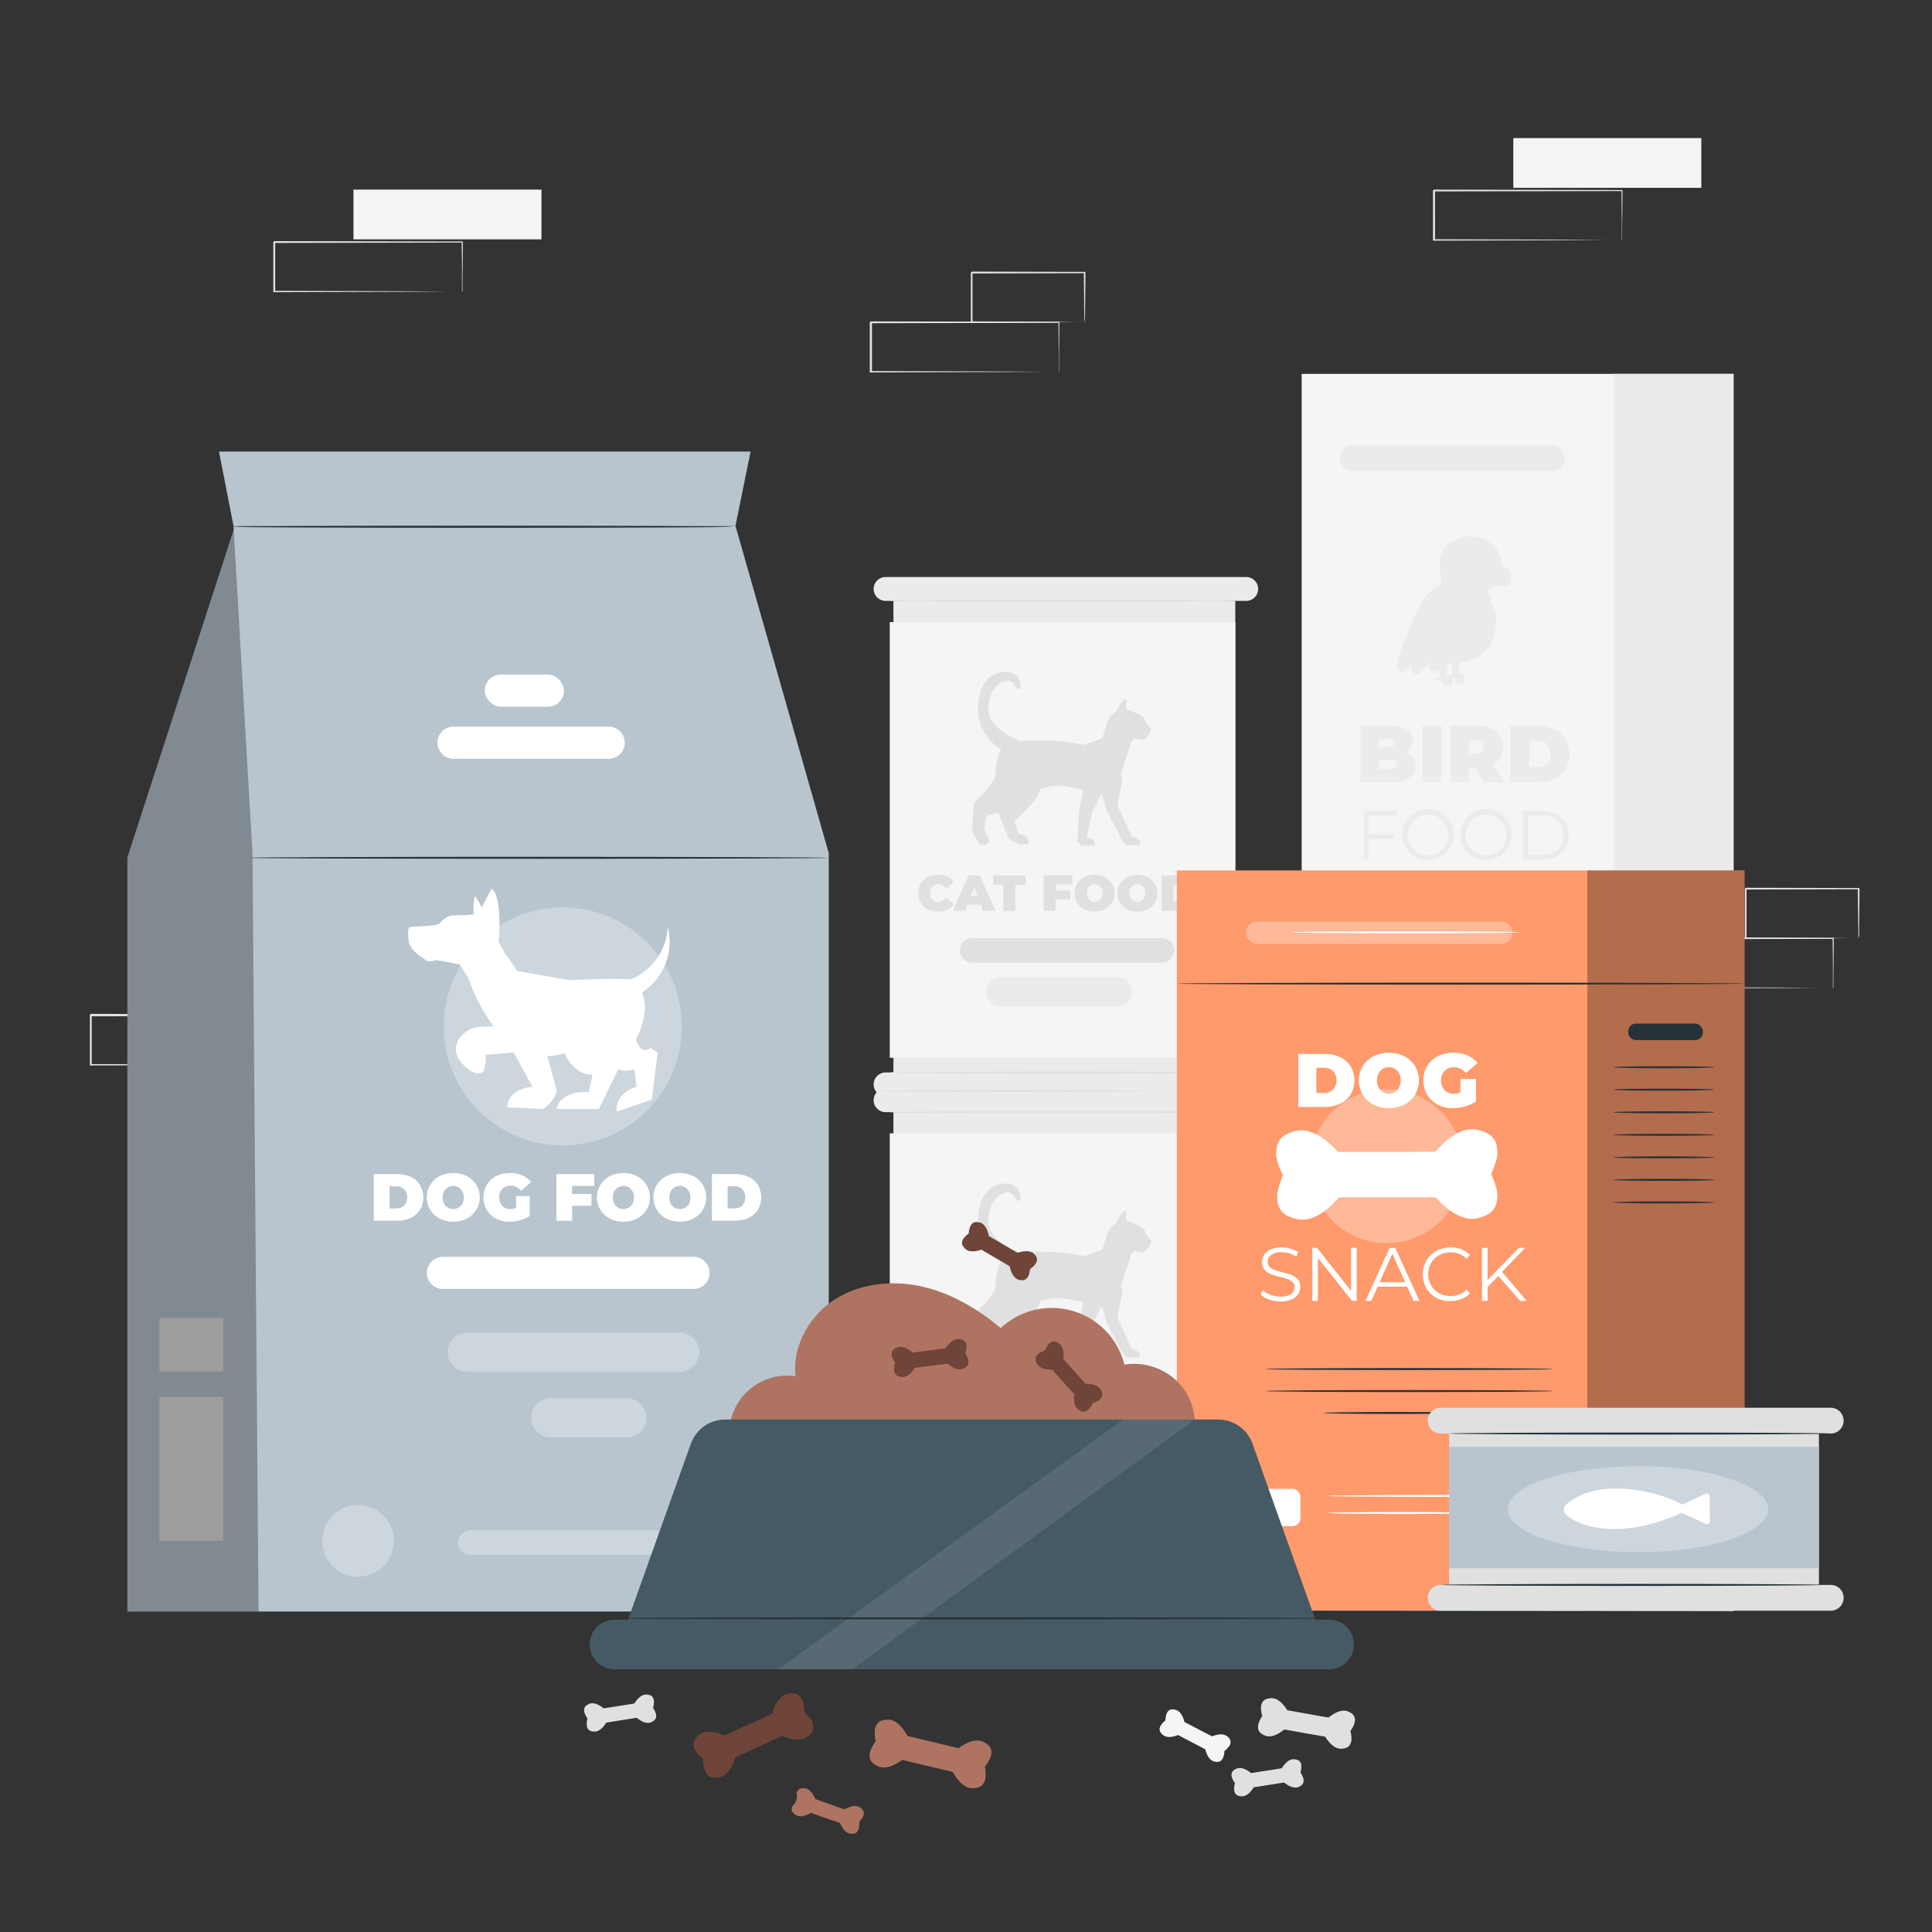 <svg xmlns="http://www.w3.org/2000/svg" viewBox="0 0 500 500"><rect x="0" y="0" width="500" height="500" fill="#333333" stroke="none"/><g id="freepik--background-complete--inject-92"><path d="M474.35,255.7a1,1,0,0,1,0-.23v-.66c0-.61,0-1.45,0-2.54,0-2.22,0-5.41-.08-9.44l.15.15-48.65.1c.11-.11-.25.24.24-.25h0V255.7l-.25-.24,34.68.11,10.23.07,2.77,0h.72l.26,0a.94.94,0,0,1-.23,0h-.69l-2.72,0-10.18.07-34.84.11h-.24V242.85h0l.25-.25,48.65.1h.15v.15c0,4.07-.07,7.29-.09,9.53,0,1.07,0,1.9,0,2.5,0,.26,0,.47,0,.64A1.23,1.23,0,0,1,474.35,255.7Z" style="fill:#e0e0e0"></path><path d="M480.94,242.83s0-.09,0-.25,0-.4,0-.68c0-.63,0-1.49-.05-2.58,0-2.25-.05-5.44-.09-9.36l.17.18-29.23.07L452,230h0v6.61c0,2.15,0,4.24,0,6.24l-.24-.24,20.91.12,6.09.06,1.65,0,.58,0a3.28,3.28,0,0,1-.53,0l-1.59,0-6,.06-21.07.12h-.23v-.24c0-2,0-4.09,0-6.24,0-1.08,0-2.17,0-3.28V230h0l.25-.25,29.23.07h.18V230c0,4-.07,7.19-.09,9.47,0,1.07,0,1.92,0,2.54A4.88,4.88,0,0,1,480.94,242.83Z" style="fill:#e0e0e0"></path><rect x="43.99" y="249.21" width="48.65" height="12.87" style="fill:#f5f5f5"></rect><path d="M72.07,275.64a2.07,2.07,0,0,1,0-.23l0-.66c0-.61,0-1.45,0-2.54,0-2.22,0-5.41-.08-9.44l.15.15-48.65.1.25-.25h0v3.27c0,1.09,0,2.18,0,3.25v6.33l-.24-.24,34.67.11,10.23.07,2.77,0,.72,0h.26s-.07,0-.23,0h-.69l-2.71,0-10.18.07-34.84.11h-.24v-.25q0-3.11,0-6.33v-6.52h0l.25-.25,48.65.1h.15v.15c0,4.07-.06,7.29-.08,9.53,0,1.07,0,1.91,0,2.5,0,.26,0,.47,0,.64S72.08,275.65,72.07,275.64Z" style="fill:#e0e0e0"></path><path d="M334.85,455.29c-1.55-.08-2.72,1.69-3.11,2.32l-1.55.26-6.41,1c-.58-.47-2.26-1.75-3.7-1.17s-1.41,1.4-1.33,2.07a5.08,5.08,0,0,0,.85,1.71,5.21,5.21,0,0,0-.19,1.88c.14.66.36,1.45,1.93,1.52s2.72-1.69,3.11-2.32l4.73-.75,3.14-.5c.58.46,2.26,1.74,3.69,1.17s1.41-1.41,1.33-2.08a5.47,5.47,0,0,0-.79-1.71,5,5,0,0,0,.23-1.89C336.64,456.15,336.42,455.36,334.85,455.29Z" style="fill:#e0e0e0"></path><path d="M317.56,449.36c-1.2-1-3.19-.27-3.88,0l-1.4-.71-5.74-3c-.19-.72-.77-2.75-2.27-3.15s-2,.29-2.3.87a5,5,0,0,0-.35,1.87,5.36,5.36,0,0,0-1.27,1.4c-.28.61-.58,1.38.64,2.38s3.18.27,3.88,0l4.24,2.22,2.81,1.47c.19.72.77,2.76,2.27,3.15s2-.28,2.3-.87a5.28,5.28,0,0,0,.39-1.85,5.15,5.15,0,0,0,1.32-1.37A1.72,1.72,0,0,0,317.56,449.36Z" style="fill:#f5f5f5"></path><path d="M167.3,438.54c-1.55-.07-2.72,1.69-3.11,2.32l-1.55.26-6.41,1c-.58-.46-2.27-1.75-3.7-1.17s-1.41,1.41-1.33,2.07a5.12,5.12,0,0,0,.84,1.71,5.32,5.32,0,0,0-.18,1.88c.14.66.36,1.45,1.93,1.52s2.72-1.69,3.11-2.32l4.73-.75,3.14-.5c.58.46,2.26,1.75,3.69,1.17s1.41-1.41,1.33-2.07A5.44,5.44,0,0,0,169,442a5,5,0,0,0,.23-1.89C169.09,439.41,168.87,438.61,167.3,438.54Z" style="fill:#e0e0e0"></path><path d="M348.82,442.9c-1.93-.77-4.19,1-5,1.59l-2.08-.35-8.59-1.54c-.54-.84-2.11-3.21-4.19-3.11s-2.4,1.17-2.6,2.05a6.93,6.93,0,0,0,.32,2.54,7.14,7.14,0,0,0-1.06,2.31c-.11.9-.18,2,1.79,2.79s4.19-1,5-1.59l6.34,1.13,4.2.73c.54.85,2.11,3.22,4.19,3.12s2.41-1.17,2.6-2.06a7.3,7.3,0,0,0-.26-2.53,6.77,6.77,0,0,0,1.13-2.29C350.72,444.79,350.79,443.69,348.82,442.9Z" style="fill:#e0e0e0"></path><rect x="231.22" y="287.82" width="88.47" height="125.19" style="fill:#ebebeb"></rect><path d="M322.52,287.82H229.19a3.09,3.09,0,0,1-3.09-3.08h0a3.09,3.09,0,0,1,3.09-3.09h93.33a3.09,3.09,0,0,1,3.09,3.09h0A3.09,3.09,0,0,1,322.52,287.82Z" style="fill:#ebebeb"></path><path d="M322.52,416H229.19A3.09,3.09,0,0,1,226.1,413h0a3.09,3.09,0,0,1,3.09-3.09h93.33a3.09,3.09,0,0,1,3.09,3.09h0A3.09,3.09,0,0,1,322.52,416Z" style="fill:#fafafa"></path><path d="M319.65,287.82c0,.15-20,.26-44.67.26s-44.67-.11-44.67-.26,20-.26,44.67-.26S319.65,287.68,319.65,287.82Z" style="fill:#e0e0e0"></path><path d="M319.61,409.87c0,.14-20,.26-44.67.26s-44.67-.12-44.67-.26,20-.26,44.67-.26S319.61,409.73,319.61,409.87Z" style="fill:#263238"></path><rect x="230.27" y="293.31" width="89.43" height="112.76" style="fill:#f5f5f5"></rect><path d="M297.94,320.89l-.24-.2-.92-1c-.18-.2-.33-.25-.39-.53l-.06-.52c-.11-.48-.95-1.12-1.37-1.31l-2.08-.94a4.5,4.5,0,0,0-1.37-.37,10.11,10.11,0,0,1-.13-1.25c.08-.37.38-1.71.11-1.38,0,0-.6-.23-1.55,1.12a9.56,9.56,0,0,0-1,2,4.65,4.65,0,0,0-.56.34l0,0a5.1,5.1,0,0,0-1.9,2.64l-.31,1.07-.9,2.83-4.73,1.74a45.35,45.35,0,0,0-9.24-1.18h-2.34l-.6,0h-.11l-.57,0h-.11l-.53,0h-.11l-.5.05h-.12l-.47.05h-.1l-.44.05-.11,0-.41.05-.09,0-.38.06h-.1l-.25,0c-3-1.24-8.25-3.94-8.18-8.22.1-6.42,4.28-7.55,5.21-7.4,1.7.28,2,2.73,2.87,2.13s0-5.25-4.9-4.28c-3.85.76-5.77,4.4-5.87,9.44-.11,5.7,3.92,9.21,6,10.63-1,1.55-1.31,3.83-1.47,6,0,.11,0,.22,0,.33,0,2.64-5.57,7-5.58,7.7l-.47,6.52a2.71,2.71,0,0,0,.7,1.82l1.34,2.27,1.2,0a1.16,1.16,0,0,0,1-1.62l-1.1-2.46.46-3.38s1.24-.38,3-1l.31.35c.12.35.27.7.41,1.05l1.65,4.19a5.29,5.29,0,0,0,.48,1,2.77,2.77,0,0,0,.8.76c.32.19.67.33,1,.5l1,.49h2.14c.09-.16.21-.31.28-.47a.43.43,0,0,0,0-.27l-.11-.26c-.09-.17-.13-.36-.23-.52a1.67,1.67,0,0,0-.34-.45,2.84,2.84,0,0,0-1-.49l-1.09-.37h0l-.94-3.3v0h0a34.93,34.93,0,0,0,3.86-3.64,19.45,19.45,0,0,0,1.65-2.07,8.85,8.85,0,0,0,1.2-2.35h0a11.35,11.35,0,0,1,6.11-.8,48.42,48.42,0,0,1,5,1l-1.08,5.37-.43,7.93,1.1,1.1h3.38a1.41,1.41,0,0,0,.05-.4.75.75,0,0,0,0-.21,1.6,1.6,0,0,0-.05-.21,1.23,1.23,0,0,0-.19-.38.91.91,0,0,0-.13-.16.67.67,0,0,0-.15-.14,2.64,2.64,0,0,0-.77-.38l-.8-.31h0v0l1.25-6.23h0l2.56-5.08h0l1.39,4.5,4,7.74,1.11,1.11H295a1.47,1.47,0,0,0-.89-1.76l-1.19-.46-3.71-7.95,1.26-6.55a10.42,10.42,0,0,0-.31-1.78l.05-.07v-.29l2.58-7.82a1,1,0,0,1,1.18-.82c1,.25,2.3.47,2.54-.13a1.47,1.47,0,0,1,.1-.22h0a2.3,2.3,0,0,1,.12-.23l.12-.06a2.73,2.73,0,0,0,.25-.2h0a2.07,2.07,0,0,0,.52-.75l.19-.65S298.1,321.12,297.94,320.89Z" style="fill:#e0e0e0"></path><path d="M300.74,381.42H251.57a3.15,3.15,0,0,1-3.15-3.15h0a3.16,3.16,0,0,1,3.15-3.16h49.17a3.16,3.16,0,0,1,3.15,3.16h0A3.15,3.15,0,0,1,300.74,381.42Z" style="fill:#e0e0e0"></path><path d="M240.12,367.63a4.59,4.59,0,0,1-1.82-1.7,5,5,0,0,1,0-4.95,4.52,4.52,0,0,1,1.82-1.7,5.52,5.52,0,0,1,2.61-.61,5.78,5.78,0,0,1,2.38.47,4.45,4.45,0,0,1,1.73,1.36l-2,1.74a2.48,2.48,0,0,0-2-1.07,2,2,0,0,0-1.55.62,2.32,2.32,0,0,0-.59,1.66,2.35,2.35,0,0,0,.59,1.67,2,2,0,0,0,1.55.62,2.51,2.51,0,0,0,2-1.07l2,1.73a4.36,4.36,0,0,1-1.73,1.36,6.11,6.11,0,0,1-5-.13Z" style="fill:#e0e0e0"></path><path d="M253.83,366.43h-3.48l-.61,1.59H246.6l4-9.14h3l4,9.14h-3.19Zm-.85-2.22-.89-2.3-.89,2.3Z" style="fill:#e0e0e0"></path><path d="M259.65,361.27H257v-2.39h8.43v2.39h-2.67V368h-3.09Z" style="fill:#e0e0e0"></path><path d="M273.21,361.21v1.56H277v2.33h-3.82V368h-3.08v-9.14h7.43v2.33Z" style="fill:#e0e0e0"></path><path d="M280.62,367.62a4.6,4.6,0,0,1-1.84-1.71,4.54,4.54,0,0,1-.67-2.46,4.61,4.61,0,0,1,2.51-4.17,6.06,6.06,0,0,1,5.3,0,4.69,4.69,0,0,1,0,8.34,6.06,6.06,0,0,1-5.3,0Zm3.69-2.16a2,2,0,0,0,.74-.8,2.57,2.57,0,0,0,.27-1.21,2.6,2.6,0,0,0-.27-1.21,2,2,0,0,0-2.82-.79,1.93,1.93,0,0,0-.73.79,2.49,2.49,0,0,0-.28,1.21,2.46,2.46,0,0,0,.28,1.21,2,2,0,0,0,.73.8,2,2,0,0,0,1,.28A2,2,0,0,0,284.31,365.46Z" style="fill:#e0e0e0"></path><path d="M291.7,367.62a4.6,4.6,0,0,1-1.84-1.71,4.54,4.54,0,0,1-.67-2.46,4.61,4.61,0,0,1,2.51-4.17,6.06,6.06,0,0,1,5.3,0,4.69,4.69,0,0,1,0,8.34,6.06,6.06,0,0,1-5.3,0Zm3.69-2.16a2,2,0,0,0,.74-.8,2.57,2.57,0,0,0,.27-1.21,2.6,2.6,0,0,0-.27-1.21,2,2,0,0,0-.74-.79,2.07,2.07,0,0,0-2.08,0,2,2,0,0,0-.74.79,2.6,2.6,0,0,0-.27,1.21,2.57,2.57,0,0,0,.27,1.21,2,2,0,0,0,2.82.8Z" style="fill:#e0e0e0"></path><path d="M300.64,358.88h4.5a6.23,6.23,0,0,1,2.7.55,4.34,4.34,0,0,1,1.82,1.59,4.93,4.93,0,0,1,0,4.86,4.28,4.28,0,0,1-1.82,1.59,6.23,6.23,0,0,1-2.7.55h-4.5Zm4.37,6.74a2.21,2.21,0,0,0,1.59-.57,2.46,2.46,0,0,0,0-3.2,2.21,2.21,0,0,0-1.59-.57h-1.29v4.34Z" style="fill:#e0e0e0"></path><g style="opacity:0.3"><path d="M289.05,392.83H259a3.84,3.84,0,0,1-3.84-3.84h0a3.84,3.84,0,0,1,3.84-3.85h30.08a3.84,3.84,0,0,1,3.84,3.85h0A3.84,3.84,0,0,1,289.05,392.83Z" style="fill:#e0e0e0"></path></g><rect x="231.22" y="155.51" width="88.47" height="125.19" style="fill:#ebebeb"></rect><path d="M322.52,155.51H229.19a3.09,3.09,0,0,1-3.09-3.09h0a3.1,3.1,0,0,1,3.09-3.09h93.33a3.1,3.1,0,0,1,3.09,3.09h0A3.09,3.09,0,0,1,322.52,155.51Z" style="fill:#ebebeb"></path><path d="M322.52,283.73H229.19a3.09,3.09,0,0,1-3.09-3.09h0a3.1,3.1,0,0,1,3.09-3.09h93.33a3.1,3.1,0,0,1,3.09,3.09h0A3.09,3.09,0,0,1,322.52,283.73Z" style="fill:#ebebeb"></path><path d="M319.65,155.51c0,.14-20,.26-44.67.26s-44.67-.12-44.67-.26,20-.26,44.67-.26S319.65,155.36,319.65,155.51Z" style="fill:#e0e0e0"></path><path d="M319.61,277.55c0,.15-20,.26-44.67.26s-44.67-.11-44.67-.26,20-.26,44.67-.26S319.61,277.41,319.61,277.55Z" style="fill:#e0e0e0"></path><rect x="230.27" y="161" width="89.43" height="112.76" style="fill:#f5f5f5"></rect><path d="M297.94,188.58l-.24-.21-.92-1c-.18-.2-.33-.26-.39-.53l-.06-.53c-.11-.48-.95-1.12-1.37-1.31l-2.08-.94a4.48,4.48,0,0,0-1.37-.36,10.4,10.4,0,0,1-.13-1.26c.08-.36.38-1.7.11-1.38,0,0-.6-.22-1.55,1.13a9.1,9.1,0,0,0-1,2,4.65,4.65,0,0,0-.56.34l0,0a5.17,5.17,0,0,0-1.9,2.65l-.31,1.07-.9,2.83-4.73,1.73a46,46,0,0,0-9.24-1.17h-1.6l-.64,0h-.1l-.6,0h-.11l-.57,0h-.11l-.53,0h-.11l-.5,0h-.12l-.47,0-.1,0-.44,0h-.11l-.41.06h-.09l-.38.06-.1,0-.25,0c-3-1.24-8.25-4-8.18-8.23.1-6.41,4.28-7.55,5.21-7.39,1.7.27,2,2.72,2.87,2.12s0-5.25-4.9-4.28c-3.85.77-5.77,4.41-5.87,9.45-.11,5.69,3.92,9.21,6,10.62-1,1.56-1.31,3.84-1.47,6,0,.12,0,.23,0,.34,0,2.63-5.57,7-5.58,7.69l-.47,6.53a2.73,2.73,0,0,0,.7,1.82l1.34,2.27,1.2-.05a1.15,1.15,0,0,0,1-1.62l-1.1-2.45.46-3.39s1.24-.37,3-1l.31.35c.12.35.27.7.41,1l1.65,4.2a4.94,4.94,0,0,0,.48,1,2.52,2.52,0,0,0,.8.76c.32.19.67.34,1,.51l1,.49h2.14a4.62,4.62,0,0,0,.28-.48.39.39,0,0,0,0-.26c0-.09-.07-.17-.11-.26s-.13-.37-.23-.53a1.62,1.62,0,0,0-.34-.44,2.54,2.54,0,0,0-1-.49l-1.09-.38h0l-.94-3.31h0a35.9,35.9,0,0,0,3.86-3.64,20.51,20.51,0,0,0,1.65-2.07,8.76,8.76,0,0,0,1.2-2.36h0a11.34,11.34,0,0,1,6.11-.81c1.94.27,3.61.64,5,1l-1.08,5.37-.43,7.93,1.1,1.1h3.38a1.33,1.33,0,0,0,.05-.4.75.75,0,0,0,0-.21,1.46,1.46,0,0,0-.05-.2,1.13,1.13,0,0,0-.19-.38.65.65,0,0,0-.13-.16.54.54,0,0,0-.15-.15,2.89,2.89,0,0,0-.77-.37l-.8-.31h0v0l1.25-6.24h0l2.56-5.08h0l1.39,4.5,4,7.73,1.11,1.12H295a1.47,1.47,0,0,0-.89-1.76l-1.19-.47-3.71-7.95,1.26-6.54a10.45,10.45,0,0,0-.31-1.79l.05-.06v-.3l2.58-7.81a1,1,0,0,1,1.18-.82c1,.25,2.3.47,2.54-.13a1.22,1.22,0,0,1,.1-.23h0l.12-.23.12-.06a1.69,1.69,0,0,0,.25-.2h0a2,2,0,0,0,.52-.74l.19-.65S298.1,188.8,297.94,188.58Z" style="fill:#e0e0e0"></path><path d="M300.74,249.11H251.57a3.16,3.16,0,0,1-3.15-3.16h0a3.15,3.15,0,0,1,3.15-3.15h49.17a3.15,3.15,0,0,1,3.15,3.15h0A3.16,3.16,0,0,1,300.74,249.11Z" style="fill:#e0e0e0"></path><path d="M240.12,235.31a4.52,4.52,0,0,1-1.82-1.7,4.66,4.66,0,0,1-.66-2.47,4.72,4.72,0,0,1,.66-2.48,4.66,4.66,0,0,1,1.82-1.7,6.11,6.11,0,0,1,5-.13,4.36,4.36,0,0,1,1.73,1.36l-2,1.73a2.51,2.51,0,0,0-2-1.07,2,2,0,0,0-1.55.62,2.35,2.35,0,0,0-.59,1.67,2.32,2.32,0,0,0,.59,1.66,2,2,0,0,0,1.55.62,2.48,2.48,0,0,0,2-1.07l2,1.74a4.45,4.45,0,0,1-1.73,1.36,5.78,5.78,0,0,1-2.38.47A5.52,5.52,0,0,1,240.12,235.31Z" style="fill:#e0e0e0"></path><path d="M253.83,234.12h-3.48l-.61,1.59H246.6l4-9.14h3l4,9.14h-3.19ZM253,231.9l-.89-2.3-.89,2.3Z" style="fill:#e0e0e0"></path><path d="M259.65,229H257v-2.39h8.43V229h-2.67v6.75h-3.09Z" style="fill:#e0e0e0"></path><path d="M273.21,228.89v1.57H277v2.32h-3.82v2.93h-3.08v-9.14h7.43v2.32Z" style="fill:#e0e0e0"></path><path d="M280.62,235.31a4.61,4.61,0,0,1-2.51-4.17,4.54,4.54,0,0,1,.67-2.46,4.6,4.6,0,0,1,1.84-1.71,6.06,6.06,0,0,1,5.3,0,4.69,4.69,0,0,1,0,8.34,6.06,6.06,0,0,1-5.3,0Zm3.69-2.17a2,2,0,0,0,.74-.79,2.6,2.6,0,0,0,.27-1.21,2.57,2.57,0,0,0-.27-1.21,2,2,0,0,0-.74-.8,2,2,0,0,0-1-.28,2,2,0,0,0-1,.28,2,2,0,0,0-.73.8,2.46,2.46,0,0,0-.28,1.21,2.49,2.49,0,0,0,.28,1.21,1.93,1.93,0,0,0,.73.79,2,2,0,0,0,1,.28A1.93,1.93,0,0,0,284.31,233.14Z" style="fill:#e0e0e0"></path><path d="M291.7,235.31a4.61,4.61,0,0,1-2.51-4.17,4.54,4.54,0,0,1,.67-2.46A4.6,4.6,0,0,1,291.7,227a6.06,6.06,0,0,1,5.3,0,4.69,4.69,0,0,1,0,8.34,6.06,6.06,0,0,1-5.3,0Zm3.69-2.17a2,2,0,0,0,.74-.79,2.6,2.6,0,0,0,.27-1.21,2.57,2.57,0,0,0-.27-1.21,2.12,2.12,0,0,0-.74-.8,2.07,2.07,0,0,0-2.08,0,2.12,2.12,0,0,0-.74.8,2.57,2.57,0,0,0-.27,1.21,2.6,2.6,0,0,0,.27,1.21,2,2,0,0,0,.74.79,2.07,2.07,0,0,0,2.08,0Z" style="fill:#e0e0e0"></path><path d="M300.64,226.57h4.5a6.23,6.23,0,0,1,2.7.55,4.28,4.28,0,0,1,1.82,1.59,4.93,4.93,0,0,1,0,4.86,4.34,4.34,0,0,1-1.82,1.59,6.23,6.23,0,0,1-2.7.55h-4.5Zm4.37,6.74a2.21,2.21,0,0,0,1.59-.57,2.46,2.46,0,0,0,0-3.2A2.21,2.21,0,0,0,305,229h-1.29v4.34Z" style="fill:#e0e0e0"></path><path d="M289.05,260.52H259a3.85,3.85,0,0,1-3.84-3.85h0a3.84,3.84,0,0,1,3.84-3.84h30.08a3.84,3.84,0,0,1,3.84,3.84h0A3.85,3.85,0,0,1,289.05,260.52Z" style="fill:#ebebeb"></path><path d="M296.8,282.34c0,.15-15.57.26-34.78.26s-34.78-.11-34.78-.26,15.57-.26,34.78-.26S296.8,282.2,296.8,282.34Z" style="fill:#e0e0e0"></path><rect x="336.87" y="96.76" width="111.77" height="320.32" transform="translate(785.51 513.84) rotate(180)" style="fill:#f5f5f5"></rect><rect x="423.05" y="325.34" width="18.86" height="12.74" transform="translate(864.96 663.43) rotate(180)" style="fill:#ebebeb"></rect><rect x="346.72" y="115.28" width="58.21" height="6.63" rx="3.11" transform="translate(751.65 237.18) rotate(180)" style="fill:#ebebeb"></rect><rect x="417.7" y="96.76" width="30.94" height="319.33" transform="translate(866.34 512.85) rotate(180)" style="fill:#ebebeb"></rect><circle cx="398.16" cy="331.6" r="9.4" transform="translate(-47.34 596.21) rotate(-70.5)" style="fill:#ebebeb"></circle><rect x="346.49" y="328.88" width="37.11" height="7.08" rx="3.32" transform="translate(730.1 664.83) rotate(180)" style="fill:#ebebeb"></rect><path d="M346.66,244.15c0-.14,11.94-.26,26.66-.26s26.66.12,26.66.26-11.93.26-26.66.26S346.66,244.3,346.66,244.15Z" style="fill:#e0e0e0"></path><path d="M346.66,254.72c0-.15,11.94-.26,26.66-.26s26.66.11,26.66.26-11.93.26-26.66.26S346.66,254.86,346.66,254.72Z" style="fill:#e0e0e0"></path><path d="M346.66,265.77c0-.14,11.94-.26,26.66-.26s26.66.12,26.66.26-11.93.26-26.66.26S346.66,265.92,346.66,265.77Z" style="fill:#e0e0e0"></path><path d="M346.66,277.63c0-.15,11.94-.26,26.66-.26s26.66.11,26.66.26-11.93.26-26.66.26S346.66,277.77,346.66,277.63Z" style="fill:#e0e0e0"></path><path d="M362.37,173.89c1.43.45,2.66-1.43,3.29-2.64-.44,1.1-.87,2.81.49,3.09,1.79.37,3.53-2.76,3.94-3.56,0,0,0,.06,0,.09-.22.74-.69,2.76.68,3a4.31,4.31,0,0,0,1.9-.47v1.89c-.35,0-1.57.22-1.23.51a5,5,0,0,0,1.84.36s.17,1.7.64,1.6.32-.76.29-1.16c0,.43.19,1.2.42,1.22s.37-1.49.37-1.49.15,1.41.45,1.37.49-.72.39-1.66a1.28,1.28,0,0,0-.15-.5c.39,0,.73,0,.73,0s.18,1.71.64,1.61.33-.76.29-1.16c.06.43.19,1.2.42,1.22s.37-1.49.37-1.49.16,1.41.45,1.37.49-.72.39-1.66-.83-1-1.09-1.06a.49.49,0,0,1-.34-.49l.11-2a.88.88,0,0,0,.27-.24,2.2,2.2,0,0,1,.38-.34,12.11,12.11,0,0,0,4.81-1.71c4.14-2.61,4.08-8,4-9.83v-.11C387,158,385,153.06,385,153.06a5.8,5.8,0,0,0,1.48-1.25c.06,0,.11,0,.16,0a10.28,10.28,0,0,0,2.54-.42c.1.31.25.64.48.58.43-.12,1.29-.63,1.37-2.19a2.94,2.94,0,0,0-2.43-3.33l-.12,0a8,8,0,0,0-.47-2.87c-1.33-3.8-5.59-5.44-9.5-4.54s-5.32,3.16-5.79,5.54a13,13,0,0,0,.35,5.22,6,6,0,0,1-.34,1.62c-5.13,1.8-7.93,11.75-8.87,13.74C362.73,167.52,360.3,173.23,362.37,173.89Zm12.05.58.12-2.27.08-.07.11-.08.37-.32h0l.28-.26h.26a1,1,0,0,0,.06.2.34.34,0,0,0,.12.12v2.91a3.44,3.44,0,0,0-1.1.23A.49.49,0,0,1,374.42,174.47Z" style="fill:#ebebeb"></path><path d="M423.32,174.77a95.5,95.5,0,0,1,9.89-.26,95.22,95.22,0,0,1,9.88.26,95.22,95.22,0,0,1-9.88.26A95.5,95.5,0,0,1,423.32,174.77Z" style="fill:#ebebeb"></path><path d="M423.32,185a95.5,95.5,0,0,1,9.89-.26,95.22,95.22,0,0,1,9.88.26,92,92,0,0,1-9.88.26A92.26,92.26,0,0,1,423.32,185Z" style="fill:#ebebeb"></path><path d="M423.32,195.15a95.5,95.5,0,0,1,9.89-.26,95.22,95.22,0,0,1,9.88.26,92,92,0,0,1-9.88.26A92.26,92.26,0,0,1,423.32,195.15Z" style="fill:#ebebeb"></path><path d="M423.32,205.35a92.26,92.26,0,0,1,9.89-.26,92,92,0,0,1,9.88.26,95.22,95.22,0,0,1-9.88.26A95.5,95.5,0,0,1,423.32,205.35Z" style="fill:#ebebeb"></path><path d="M423.32,215.54a92.26,92.26,0,0,1,9.89-.26,92,92,0,0,1,9.88.26,95.22,95.22,0,0,1-9.88.26A95.5,95.5,0,0,1,423.32,215.54Z" style="fill:#ebebeb"></path><path d="M423.32,225.73a95.5,95.5,0,0,1,9.89-.26,95.22,95.22,0,0,1,9.88.26,95.22,95.22,0,0,1-9.88.26A95.5,95.5,0,0,1,423.32,225.73Z" style="fill:#ebebeb"></path><path d="M423.32,235.92a95.5,95.5,0,0,1,9.89-.26,95.22,95.22,0,0,1,9.88.26,92,92,0,0,1-9.88.26A92.26,92.26,0,0,1,423.32,235.92Z" style="fill:#ebebeb"></path><rect x="423.89" y="156.79" width="19.2" height="5.01" rx="2.35" transform="translate(866.99 318.6) rotate(180)" style="fill:#ebebeb"></rect><path d="M365.68,196.18a3.47,3.47,0,0,1,.71,2.2,3.35,3.35,0,0,1-1.58,3,8.26,8.26,0,0,1-4.57,1h-8.18V187.85h7.77a7.69,7.69,0,0,1,4.39,1,3.2,3.2,0,0,1,1.48,2.76,3.36,3.36,0,0,1-.51,1.83,3.63,3.63,0,0,1-1.5,1.3A4.35,4.35,0,0,1,365.68,196.18Zm-8.8-4.9v2.16h2.28c1.07,0,1.6-.36,1.6-1.08s-.53-1.08-1.6-1.08Zm4.57,6.54c0-.77-.54-1.15-1.62-1.15h-2.95V199h2.95Q361.45,199,361.45,197.82Z" style="fill:#ebebeb"></path><path d="M368.11,187.85H373v14.53h-4.9Z" style="fill:#ebebeb"></path><path d="M381.6,198.73h-1.33v3.65h-4.9V187.85h7a8.41,8.41,0,0,1,3.5.67,5.35,5.35,0,0,1,2.41,7.53,5,5,0,0,1-2,1.85l3.05,4.48h-5.23Zm1.95-6.65a2.16,2.16,0,0,0-1.49-.45h-1.79V195h1.79a2.16,2.16,0,0,0,1.49-.44,1.62,1.62,0,0,0,.5-1.26A1.58,1.58,0,0,0,383.55,192.08Z" style="fill:#ebebeb"></path><path d="M390.83,187.85H398a10,10,0,0,1,4.28.88,6.73,6.73,0,0,1,2.89,2.53,7.81,7.81,0,0,1,0,7.72,6.77,6.77,0,0,1-2.89,2.52,9.86,9.86,0,0,1-4.28.88h-7.17Zm7,10.71a3.5,3.5,0,0,0,2.52-.9,3.92,3.92,0,0,0,0-5.09,3.5,3.5,0,0,0-2.52-.9h-2.06v6.89Z" style="fill:#ebebeb"></path><path d="M354.25,211V216h6.48v1.15h-6.48v5.32h-1.33V209.88h8.6V211Z" style="fill:#ebebeb"></path><path d="M363,216.15a6.59,6.59,0,1,1,6.59,6.38A6.31,6.31,0,0,1,363,216.15Zm11.84,0a5.27,5.27,0,1,0-5.25,5.2A5.08,5.08,0,0,0,374.83,216.15Z" style="fill:#ebebeb"></path><path d="M378,216.15a6.59,6.59,0,1,1,6.59,6.38A6.32,6.32,0,0,1,378,216.15Zm11.84,0a5.27,5.27,0,1,0-5.25,5.2A5.08,5.08,0,0,0,389.86,216.15Z" style="fill:#ebebeb"></path><path d="M394.16,209.88h5.11c4,0,6.71,2.58,6.71,6.27s-2.7,6.27-6.71,6.27h-5.11Zm5,11.39c3.33,0,5.48-2.11,5.48-5.12S402.53,211,399.2,211h-3.71v10.24Z" style="fill:#ebebeb"></path><rect x="91.48" y="49.07" width="48.65" height="12.87" style="fill:#f5f5f5"></rect><path d="M119.56,75.5a1,1,0,0,1,0-.23v-.66c0-.61,0-1.45,0-2.54,0-2.22,0-5.41-.08-9.44l.15.15-48.65.1c.11-.11-.25.25.24-.25h0V75.5l-.24-.24,34.67.11,10.23.07,2.77,0,.72,0h.26a.94.94,0,0,1-.23,0h-.69l-2.72,0-10.17.07-34.84.11h-.25V62.65h0l.25-.25,48.65.1h.15v.15c0,4.07-.06,7.29-.08,9.53,0,1.07,0,1.91,0,2.5,0,.26,0,.47,0,.64A1.23,1.23,0,0,1,119.56,75.5Z" style="fill:#e0e0e0"></path><rect x="391.65" y="35.74" width="48.65" height="12.87" style="fill:#f5f5f5"></rect><path d="M419.73,62.17a1.35,1.35,0,0,1,0-.24l0-.66c0-.6,0-1.45,0-2.53,0-2.22-.05-5.42-.09-9.44l.16.15-48.65.09.24-.24h0V62.17l-.25-.25,34.67.11L416,62.1l2.77,0,.72,0,.26,0h-.23l-.69,0-2.72,0-10.18.07-34.84.11h-.24V49.32h0c.49-.5.13-.14.25-.25l48.65.09h.15v.16c0,4.06-.07,7.29-.09,9.53,0,1.07,0,1.9,0,2.5,0,.26,0,.47,0,.63A1.66,1.66,0,0,1,419.73,62.17Z" style="fill:#e0e0e0"></path><path d="M274,96.27a1,1,0,0,1,0-.23v-.66c0-.6,0-1.45,0-2.53,0-2.22-.05-5.42-.08-9.45l.15.15-48.65.1c.11-.11-.25.25.24-.25h0V96.27l-.24-.24,34.67.11,10.23.07,2.77,0,.72,0H274s-.07,0-.23,0l-.69,0-2.72,0-10.17.07-34.84.11h-.25V83.41h0c.49-.49.14-.13.25-.24l48.65.09h.15v.15c0,4.07-.06,7.29-.08,9.54,0,1.07,0,1.9,0,2.5l0,.63A1.23,1.23,0,0,1,274,96.27Z" style="fill:#e0e0e0"></path><path d="M280.63,83.4s0-.09,0-.24,0-.41,0-.68c0-.64,0-1.5-.05-2.58,0-2.26-.05-5.45-.09-9.37l.17.18-29.23.07.25-.25h0v6.62q0,3.24,0,6.24l-.24-.23,20.91.11,6.1.07,1.64,0a4.55,4.55,0,0,1,.58,0,3.28,3.28,0,0,1-.53,0l-1.59,0-6,.07-21.07.11h-.23V83.4q0-3,0-6.24V70.54h0l.25-.25,29.23.07h.18v.17c0,4-.07,7.19-.09,9.47,0,1.07,0,1.92-.05,2.55A4.69,4.69,0,0,1,280.63,83.4Z" style="fill:#e0e0e0"></path></g><g id="freepik--Floor--inject-92"><path d="M480.09,417.07c0,.14-103,.26-230.08.26s-230.1-.12-230.1-.26,103-.26,230.1-.26S480.09,416.92,480.09,417.07Z" style="fill:#263238"></path></g><g id="freepik--snack-box--inject-92"><rect x="304.56" y="225.26" width="146.92" height="191.55" transform="translate(756.04 642.07) rotate(180)" style="fill:#ff9a6c"></rect><rect x="418.75" y="366.02" width="24.31" height="11.06" transform="translate(861.81 743.1) rotate(180)" style="fill:#fff"></rect><path d="M382.24,292.38c-4.74-1-9.22,3.91-10.75,5.66l-4.92.06H346.25c-1.57-1.72-6.16-6.51-10.88-5.42s-5,3.67-5.11,5.77,1.77,5.69,1.77,5.69-1.62,3.63-1.49,5.73.42,4.66,5.24,5.65,9.22-3.91,10.75-5.66l15,0,10,0c1.57,1.72,6.16,6.51,10.87,5.43s5-3.67,5.12-5.78-1.62-5.69-1.62-5.69,1.77-3.63,1.64-5.73S387.07,293.37,382.24,292.38Z" style="fill:#fff"></path><path d="M328.41,336.3a5.39,5.39,0,0,1-2.16-1.3l.56-1.11a5.59,5.59,0,0,0,2,1.2,7.15,7.15,0,0,0,2.55.46,4.66,4.66,0,0,0,2.76-.67,2.09,2.09,0,0,0,.92-1.76,1.71,1.71,0,0,0-.5-1.31,3.37,3.37,0,0,0-1.22-.76,19.77,19.77,0,0,0-2-.58,20.71,20.71,0,0,1-2.47-.75,3.92,3.92,0,0,1-1.58-1.11,2.94,2.94,0,0,1-.66-2,3.37,3.37,0,0,1,.55-1.89,3.73,3.73,0,0,1,1.69-1.37,6.84,6.84,0,0,1,2.82-.51,8.15,8.15,0,0,1,2.3.33,6.43,6.43,0,0,1,2,.89l-.49,1.16a6.88,6.88,0,0,0-3.77-1.14,4.42,4.42,0,0,0-2.72.7,2.17,2.17,0,0,0-.91,1.79,1.79,1.79,0,0,0,.5,1.32,3.19,3.19,0,0,0,1.26.77c.5.17,1.18.37,2,.58a21.53,21.53,0,0,1,2.44.73,4,4,0,0,1,1.58,1.1,2.92,2.92,0,0,1,.64,2,3.37,3.37,0,0,1-.55,1.89,3.86,3.86,0,0,1-1.72,1.36,7.22,7.22,0,0,1-2.84.5A9.07,9.07,0,0,1,328.41,336.3Z" style="fill:#fff"></path><path d="M351.1,322.94v13.73h-1.2l-8.83-11.14v11.14h-1.45V322.94h1.2l8.84,11.14V322.94Z" style="fill:#fff"></path><path d="M364.18,333h-7.65l-1.65,3.67h-1.51l6.28-13.73h1.43l6.28,13.73h-1.53Zm-.53-1.17-3.3-7.38-3.29,7.38Z" style="fill:#fff"></path><path d="M371.72,335.89a6.71,6.71,0,0,1-2.57-2.5,7.36,7.36,0,0,1,0-7.16,6.62,6.62,0,0,1,2.58-2.51,8,8,0,0,1,6.51-.39,5.92,5.92,0,0,1,2.2,1.49l-.92.93a5.48,5.48,0,0,0-4.07-1.63,6,6,0,0,0-3,.74,5.44,5.44,0,0,0-2.08,2,5.93,5.93,0,0,0,0,5.81,5.44,5.44,0,0,0,2.08,2,5.94,5.94,0,0,0,3,.74,5.44,5.44,0,0,0,4.07-1.64l.92.92a6,6,0,0,1-2.21,1.5,7.7,7.7,0,0,1-2.83.52A7.51,7.51,0,0,1,371.72,335.89Z" style="fill:#fff"></path><path d="M387.79,330.22l-2.8,2.84v3.61h-1.45V322.94H385v8.3l8.06-8.3h1.67l-6,6.22,6.36,7.51H393.4Z" style="fill:#fff"></path><path d="M336,272.75h6.77a9.28,9.28,0,0,1,4.05.84,6.28,6.28,0,0,1,2.73,2.38,7.33,7.33,0,0,1,0,7.29,6.37,6.37,0,0,1-2.73,2.39,9.42,9.42,0,0,1-4.05.83H336Zm6.57,10.12A3.31,3.31,0,0,0,345,282a3.69,3.69,0,0,0,0-4.81,3.31,3.31,0,0,0-2.39-.85h-1.94v6.51Z" style="fill:#fff"></path><path d="M355.45,285.87a6.85,6.85,0,0,1-2.77-2.56,7.33,7.33,0,0,1,0-7.39,6.92,6.92,0,0,1,2.77-2.56,9.07,9.07,0,0,1,8,0,6.92,6.92,0,0,1,2.77,2.56,7.33,7.33,0,0,1,0,7.39,6.85,6.85,0,0,1-2.77,2.56,9.07,9.07,0,0,1-8,0Zm5.54-3.24a3.07,3.07,0,0,0,1.11-1.2,4.22,4.22,0,0,0,0-3.63,3.11,3.11,0,0,0-1.11-1.19,3,3,0,0,0-3.12,0,3.11,3.11,0,0,0-1.11,1.19,4.22,4.22,0,0,0,0,3.63,3.07,3.07,0,0,0,1.11,1.2,3.11,3.11,0,0,0,3.12,0Z" style="fill:#fff"></path><path d="M378,279.24h4v5.81a9.42,9.42,0,0,1-2.83,1.29,11.65,11.65,0,0,1-3.16.45,8.38,8.38,0,0,1-3.94-.91,6.78,6.78,0,0,1-2.73-2.55,7.47,7.47,0,0,1,0-7.43,6.8,6.8,0,0,1,2.76-2.55,8.61,8.61,0,0,1,4-.91,9.2,9.2,0,0,1,3.62.67,6.84,6.84,0,0,1,2.66,2l-3,2.6a4,4,0,0,0-3.08-1.51,3.22,3.22,0,0,0-2.43.93,3.39,3.39,0,0,0-.91,2.51,3.46,3.46,0,0,0,.9,2.49,3.15,3.15,0,0,0,2.38.94,4.43,4.43,0,0,0,1.69-.33Z" style="fill:#fff"></path><g style="opacity:0.3"><circle cx="358.87" cy="301.8" r="19.93" style="fill:#fff"></circle></g><g style="opacity:0.3"><rect x="322.49" y="238.52" width="68.89" height="5.76" rx="2.69" transform="translate(713.87 482.81) rotate(180)" style="fill:#fff"></rect></g><g style="opacity:0.3"><rect x="410.81" y="225.26" width="40.67" height="191.55" transform="translate(862.29 642.07) rotate(180)"></rect></g><path d="M417.53,276.2c0-.14,5.86-.26,13.09-.26s13.1.12,13.1.26-5.87.26-13.1.26S417.53,276.35,417.53,276.2Z" style="fill:#263238"></path><path d="M417.53,282c0-.14,5.86-.26,13.09-.26s13.1.12,13.1.26-5.87.26-13.1.26S417.53,282.18,417.53,282Z" style="fill:#263238"></path><path d="M417.53,287.86c0-.14,5.86-.26,13.09-.26s13.1.12,13.1.26-5.87.26-13.1.26S417.53,288,417.53,287.86Z" style="fill:#263238"></path><path d="M417.53,293.69c0-.14,5.86-.26,13.09-.26s13.1.12,13.1.26-5.87.26-13.1.26S417.53,293.84,417.53,293.69Z" style="fill:#263238"></path><path d="M417.53,299.52c0-.14,5.86-.26,13.09-.26s13.1.12,13.1.26-5.87.26-13.1.26S417.53,299.67,417.53,299.52Z" style="fill:#263238"></path><path d="M417.53,305.35c0-.14,5.86-.26,13.09-.26s13.1.12,13.1.26-5.87.26-13.1.26S417.53,305.5,417.53,305.35Z" style="fill:#263238"></path><path d="M417.53,311.18c0-.14,5.86-.26,13.09-.26s13.1.12,13.1.26-5.87.26-13.1.26S417.53,311.33,417.53,311.18Z" style="fill:#263238"></path><rect x="421.37" y="264.89" width="19.34" height="4.28" rx="2" transform="translate(862.08 534.07) rotate(180)" style="fill:#263238"></rect><path d="M451.48,254.56c0,.14-32.89.26-73.46.26s-73.46-.12-73.46-.26,32.89-.26,73.46-.26S451.48,254.42,451.48,254.56Z" style="fill:#263238"></path><path d="M393.39,241.28c0,.15-13.24.26-29.56.26s-29.56-.11-29.56-.26,13.23-.26,29.56-.26S393.39,241.14,393.39,241.28Z" style="fill:#fff"></path><rect x="320.07" y="385.3" width="16.48" height="9.66" rx="2.03" style="fill:#fff"></rect><path d="M402.06,354.31c0,.15-16.71.26-37.31.26s-37.32-.11-37.32-.26,16.7-.26,37.32-.26S402.06,354.17,402.06,354.31Z" style="fill:#263238"></path><path d="M402.06,360c0,.15-16.71.26-37.31.26s-37.32-.11-37.32-.26,16.7-.26,37.32-.26S402.06,359.85,402.06,360Z" style="fill:#263238"></path><path d="M380.57,365.67c0,.15-8.5.27-19,.27s-19-.12-19-.27,8.5-.26,19-.26S380.57,365.53,380.57,365.67Z" style="fill:#263238"></path><path d="M405.56,387.15c0,.14-13.86.26-30.95.26s-31-.12-31-.26,13.86-.26,31-.26S405.56,387,405.56,387.15Z" style="fill:#fff"></path><path d="M381.88,391.56c0,.14-8.56.26-19.11.26s-19.12-.12-19.12-.26,8.56-.26,19.12-.26S381.88,391.42,381.88,391.56Z" style="fill:#fff"></path></g><g id="freepik--food-can--inject-92"><rect x="375.04" y="370.99" width="95.7" height="42.58" style="fill:#e0e0e0"></rect><path d="M473.79,371H372.85a3.33,3.33,0,0,1-3.34-3.33h0a3.33,3.33,0,0,1,3.34-3.34H473.79a3.33,3.33,0,0,1,3.34,3.34h0A3.33,3.33,0,0,1,473.79,371Z" style="fill:#e0e0e0"></path><path d="M473.79,416.85H372.85a3.34,3.34,0,0,1-3.34-3.34h0a3.33,3.33,0,0,1,3.34-3.34H473.79a3.33,3.33,0,0,1,3.34,3.34h0A3.34,3.34,0,0,1,473.79,416.85Z" style="fill:#e0e0e0"></path><rect x="375.04" y="374.45" width="95.7" height="31.41" style="fill:#B8C5CE"></rect><path d="M471.84,410.17c0,.14-22.13.26-49.42.26s-49.42-.12-49.42-.26,22.12-.26,49.42-.26S471.84,410,471.84,410.17Z" style="fill:#263238"></path><path d="M473.88,371c0,.15-22.13.27-49.42.27S375,371.14,375,371s22.12-.26,49.42-.26S473.88,370.85,473.88,371Z" style="fill:#263238"></path><g style="opacity:0.3"><ellipse cx="423.9" cy="390.58" rx="33.69" ry="11.13" style="fill:#fff"></ellipse></g><path d="M405.3,392c2.87,2.64,13.39,7.19,30.59-.78a.85.85,0,0,0,0-1.54c-5.19-3.22-21.57-8-30.55-.35A1.78,1.78,0,0,0,405.3,392Z" style="fill:#fff"></path><path d="M434.43,389.88l7-3.33a.71.71,0,0,1,1,.63l.1,6.56a.7.7,0,0,1-1,.65l-7.07-3.23A.7.7,0,0,1,434.43,389.88Z" style="fill:#fff"></path></g><g id="freepik--food-bag--inject-92"><polygon points="60.43 136.09 56.67 116.87 194.25 116.87 190.34 136.09 60.43 136.09" style="fill:#B8C5CE"></polygon><polygon points="61.33 134.51 32.97 221.94 32.97 417.07 66.91 417.07 82.6 234.94 61.33 134.51" style="fill:#B8C5CE"></polygon><rect x="41.27" y="361.5" width="16.51" height="37.27" style="fill:#e0e0e0"></rect><rect x="41.27" y="341.07" width="16.51" height="13.89" style="fill:#e0e0e0"></rect><g style="opacity:0.3"><polygon points="60.67 136.55 32.97 221.94 32.97 417.07 66.91 417.07 82.6 234.94 60.67 136.55"></polygon></g><polygon points="65.34 220.79 60.43 136.09 190.34 136.09 214.48 220.79 214.48 417.07 66.91 417.07 65.34 220.79" style="fill:#B8C5CE"></polygon><path d="M214.55,222c0,.15-33.62.26-75.08.26s-75.08-.11-75.08-.26,33.61-.26,75.08-.26S214.55,221.88,214.55,222Z" style="fill:#263238"></path><path d="M189.67,136.33c0,.15-29,.26-64.88.26s-64.88-.11-64.88-.26,29-.26,64.88-.26S189.67,136.19,189.67,136.33Z" style="fill:#263238"></path><path d="M157.53,196.37H117.37a4.16,4.16,0,0,1-4.16-4.16h0a4.16,4.16,0,0,1,4.16-4.16h40.16a4.16,4.16,0,0,1,4.16,4.16h0A4.16,4.16,0,0,1,157.53,196.37Z" style="fill:#fff"></path><path d="M179.49,333.58H114.63a4.16,4.16,0,0,1-4.16-4.16h0a4.16,4.16,0,0,1,4.16-4.15h64.86a4.16,4.16,0,0,1,4.16,4.15h0A4.16,4.16,0,0,1,179.49,333.58Z" style="fill:#fff"></path><rect x="125.46" y="174.58" width="20.5" height="8.32" rx="4.16" style="fill:#fff"></rect><g style="opacity:0.3"><circle cx="145.64" cy="265.64" r="30.8" style="fill:#fff"></circle></g><path d="M171.72,250.58a15.86,15.86,0,0,0,1.1-10.8,15.6,15.6,0,0,1-9.71,13.73c-3.17-.49-15.66.16-15.66.16l-13.57-2.38-3.39-4.89L129,243.71a28.14,28.14,0,0,0,.26-3.53c.1-9.84-2.06-10.13-2.06-10.13l-2.54,4.78a18,18,0,0,0-1.78-3,17.1,17.1,0,0,0-.31,4.84l-2.07.16s-2.57,0-3.7.09-2.53,1.5-3.16,2.16c-.49.51-5,.68-7,.74a1,1,0,0,0-1,1c0,.61,0,1.51.12,2.71.22,2.48,4,4.6,4,4.6s.81,1.18,2.86.36c.33-.13,6.44,1.16,6.44,1.16l2.18,3.57h0a46.91,46.91,0,0,0,6.54,12.46c-2.33-.07-5,0-6.38.84-3,1.64-4.78,5.17-2.11,8.35s5.33,3.53,5.94,2.16a11.5,11.5,0,0,0,.43-4.05l7.3-.58,4.84,8.86s-6.28.24-6.54,5.32l9.38.43s3.91-2.92,3.29-5.33c-.39-1.51-1.51-5.55-2.3-8.36a17.25,17.25,0,0,0,4.58-.81,6.21,6.21,0,0,0,1.11,2.19c3.22,4.22,6,3.19,6,3.45s-1,4.47-1,4.47S145.28,282,144,287h11l5-10.26a6.52,6.52,0,0,0,4.15,0c.09.24.59,4.54.59,4.54s-5.57,1.31-5.14,6.45l9.11-3.19,1.48-12.19-1.87-1.17s-2,2-3.52-1.47c-.09-.2-.18-.41-.26-.61a20.65,20.65,0,0,0,2.38-7.91,9.75,9.75,0,0,0-.81-4.32A16,16,0,0,0,171.72,250.58Z" style="fill:#fff"></path><path d="M96.74,303.85h6a8.35,8.35,0,0,1,3.56.73,5.62,5.62,0,0,1,2.39,2.1,6.4,6.4,0,0,1,0,6.41,5.6,5.6,0,0,1-2.39,2.09,8.21,8.21,0,0,1-3.56.73h-6Zm5.78,8.89a2.89,2.89,0,0,0,2.09-.75,3.24,3.24,0,0,0,0-4.22,2.89,2.89,0,0,0-2.09-.75h-1.71v5.72Z" style="fill:#fff"></path><path d="M113.8,315.38a6.18,6.18,0,0,1,0-11,8,8,0,0,1,7,0,6.18,6.18,0,0,1,0,11,8,8,0,0,1-7,0Zm4.87-2.85a2.66,2.66,0,0,0,1-1,3.4,3.4,0,0,0,.37-1.6,3.33,3.33,0,0,0-.37-1.59,2.6,2.6,0,0,0-1-1.05,2.72,2.72,0,0,0-2.74,0,2.6,2.6,0,0,0-1,1.05,3.33,3.33,0,0,0-.37,1.59,3.4,3.4,0,0,0,.37,1.6,2.66,2.66,0,0,0,3.71,1Z" style="fill:#fff"></path><path d="M133.57,309.56h3.53v5.1a8.18,8.18,0,0,1-2.48,1.13,10.1,10.1,0,0,1-2.78.4,7.41,7.41,0,0,1-3.46-.8,6,6,0,0,1-2.4-2.24,6.56,6.56,0,0,1,0-6.53,6,6,0,0,1,2.42-2.24,7.55,7.55,0,0,1,3.53-.8,8,8,0,0,1,3.18.59,6,6,0,0,1,2.33,1.73l-2.6,2.29a3.46,3.46,0,0,0-2.7-1.32,2.86,2.86,0,0,0-2.14.81,3,3,0,0,0-.79,2.2,3.06,3.06,0,0,0,.78,2.19,2.75,2.75,0,0,0,2.09.83,3.81,3.81,0,0,0,1.49-.3Z" style="fill:#fff"></path><path d="M148.07,306.92V309h5v3.06h-5v3.86H144V303.85h9.8v3.07Z" style="fill:#fff"></path><path d="M157.84,315.38a6.18,6.18,0,0,1,0-11,8,8,0,0,1,7,0,6.18,6.18,0,0,1,0,11,8,8,0,0,1-7,0Zm4.87-2.85a2.66,2.66,0,0,0,1-1,3.29,3.29,0,0,0,.37-1.6,3.22,3.22,0,0,0-.37-1.59,2.6,2.6,0,0,0-1-1.05,2.72,2.72,0,0,0-2.74,0,2.6,2.6,0,0,0-1,1.05,3.33,3.33,0,0,0-.36,1.59,3.4,3.4,0,0,0,.36,1.6,2.66,2.66,0,0,0,3.71,1Z" style="fill:#fff"></path><path d="M172.45,315.38a6.18,6.18,0,0,1,0-11,8,8,0,0,1,7,0,6.13,6.13,0,0,1,2.43,2.25,6.42,6.42,0,0,1,0,6.49,6.13,6.13,0,0,1-2.43,2.25,8,8,0,0,1-7,0Zm4.87-2.85a2.76,2.76,0,0,0,1-1,3.4,3.4,0,0,0,.36-1.6,3.33,3.33,0,0,0-.36-1.59,2.69,2.69,0,0,0-1-1.05,2.72,2.72,0,0,0-2.74,0,2.6,2.6,0,0,0-1,1.05,3.33,3.33,0,0,0-.36,1.59,3.4,3.4,0,0,0,.36,1.6,2.66,2.66,0,0,0,3.71,1Z" style="fill:#fff"></path><path d="M184.24,303.85h5.94a8.32,8.32,0,0,1,3.56.73,5.59,5.59,0,0,1,2.4,2.1,6.47,6.47,0,0,1,0,6.41,5.57,5.57,0,0,1-2.4,2.09,8.17,8.17,0,0,1-3.56.73h-5.94Zm5.77,8.89a2.94,2.94,0,0,0,2.1-.75,3.24,3.24,0,0,0,0-4.22A2.94,2.94,0,0,0,190,307h-1.7v5.72Z" style="fill:#fff"></path><g style="opacity:0.3"><circle cx="92.67" cy="398.77" r="9.28" style="fill:#fff"></circle></g><g style="opacity:0.3"><path d="M190.88,402.37h-69.2a3.15,3.15,0,0,1-3.15-3.15h0a3.15,3.15,0,0,1,3.15-3.15h69.2a3.16,3.16,0,0,1,3.16,3.15h0A3.16,3.16,0,0,1,190.88,402.37Z" style="fill:#fff"></path></g><g style="opacity:0.3"><path d="M175.91,355h-55a5.07,5.07,0,0,1-5.07-5.07h0a5.07,5.07,0,0,1,5.07-5.07h55a5.07,5.07,0,0,1,5.07,5.07h0A5.07,5.07,0,0,1,175.91,355Z" style="fill:#fff"></path></g><g style="opacity:0.3"><path d="M162.21,372H142.52a5.07,5.07,0,0,1-5.07-5.07h0a5.07,5.07,0,0,1,5.07-5.07h19.69a5.07,5.07,0,0,1,5.07,5.07h0A5.07,5.07,0,0,1,162.21,372Z" style="fill:#fff"></path></g></g><g id="freepik--food-plate--inject-92"><path d="M305.93,358.89A16,16,0,0,0,291,353.16a19.37,19.37,0,0,0-32-9.46c-6-5-12.9-9.08-20.52-10.77s-16-.79-22.53,3.44S205,348.43,205.89,356.18a15,15,0,0,0-16.75,18.39l118.94.13A16,16,0,0,0,305.93,358.89Z" style="fill:#ae7461"></path><path d="M340.41,419.19l-16.27-45.57a9.41,9.41,0,0,0-8.86-6.24H187.66a9.42,9.42,0,0,0-8.86,6.24l-16.27,45.57H159a6.41,6.41,0,0,0-6.4,6.4h0A6.41,6.41,0,0,0,159,432H344a6.4,6.4,0,0,0,6.4-6.41h0a6.4,6.4,0,0,0-6.4-6.4Z" style="fill:#455a64"></path><path d="M267.51,324.42c-1.22-1.1-3.38-.44-4.13-.19l-1.46-.83-6-3.51c-.16-.78-.68-3-2.25-3.47s-2.12.21-2.5.81a5.43,5.43,0,0,0-.47,2,5.79,5.79,0,0,0-1.42,1.42c-.33.64-.68,1.44.56,2.57s3.38.44,4.14.19l4.4,2.58,2.93,1.71c.17.78.69,3,2.26,3.47s2.11-.21,2.5-.81a5.92,5.92,0,0,0,.51-1.95,5.51,5.51,0,0,0,1.47-1.4C268.4,326.35,268.76,325.55,267.51,324.42Z" style="fill:#6f4439"></path><path d="M248.12,346.55c-1.65-.12-3,1.72-3.39,2.38l-1.66.23-6.87.88c-.61-.51-2.36-1.93-3.91-1.36s-1.54,1.45-1.48,2.17a5.38,5.38,0,0,0,.84,1.84,5.69,5.69,0,0,0-.25,2c.13.7.34,1.55,2,1.68s3-1.72,3.39-2.38l5.07-.65,3.36-.44c.6.51,2.36,1.93,3.91,1.36s1.54-1.46,1.48-2.17a6,6,0,0,0-.8-1.86,5.27,5.27,0,0,0,.31-2C250,347.53,249.79,346.68,248.12,346.55Z" style="fill:#6f4439"></path><path d="M284.83,359.59c-.82-1.43-3.08-1.46-3.87-1.45l-1.13-1.24-4.61-5.17c.08-.79.26-3-1.08-4s-2.08-.45-2.63,0a5.58,5.58,0,0,0-1.05,1.74,5.66,5.66,0,0,0-1.79.92c-.51.51-1.09,1.16-.25,2.62s3.08,1.46,3.88,1.45l3.4,3.81L278,360.8c-.08.79-.26,3,1.08,4s2.08.45,2.63,0a5.64,5.64,0,0,0,1.08-1.7,5.36,5.36,0,0,0,1.83-.88C285.09,361.7,285.68,361.05,284.83,359.59Z" style="fill:#6f4439"></path><g style="opacity:0.1"><polygon points="201.44 432 290.65 367.38 309.2 367.38 220.61 432 201.44 432" style="fill:#fff"></polygon></g><path d="M344,418.82c0,.15-41.42.26-92.49.26S159,419,159,418.82s41.41-.26,92.51-.26S344,418.68,344,418.82Z" style="fill:#263238"></path><path d="M254.45,450.79c-2.37-1.11-5.33.89-6.35,1.62l-2.59-.59-10.66-2.56c-.61-1.1-2.41-4.18-5-4.21s-3.11,1.29-3.41,2.38a8.56,8.56,0,0,0,.21,3.21,9,9,0,0,0-1.5,2.82c-.2,1.12-.37,2.5,2,3.63s5.32-.9,6.35-1.62l7.87,1.87,5.22,1.23c.61,1.1,2.41,4.19,5,4.22s3.1-1.3,3.41-2.39a9.06,9.06,0,0,0-.13-3.19,8.66,8.66,0,0,0,1.58-2.8C256.69,453.29,256.86,451.91,254.45,450.79Z" style="fill:#ae7461"></path><path d="M222.44,467.69c-1.32-.79-3.19.2-3.84.57l-1.48-.5L211,465.6c-.28-.69-1.16-2.61-2.69-2.79s-1.91.57-2.16,1.2a3.47,3.47,0,0,1-1.12,3.47c-.19.64-.37,1.44,1,2.26s3.19-.2,3.83-.57l4.52,1.59,3,1c.29.68,1.16,2.61,2.7,2.79s1.9-.57,2.15-1.2a5.32,5.32,0,0,0,.12-1.88,5.06,5.06,0,0,0,1.1-1.56C223.61,469.31,223.79,468.51,222.44,467.69Z" style="fill:#ae7461"></path><path d="M203.81,438.37c-2.52.58-3.62,3.95-4,5.14l-2.38,1.12-9.9,4.5c-1.15-.49-4.44-1.81-6.5-.23s-1.64,2.9-1.21,3.94a8.48,8.48,0,0,0,2.12,2.38,9.18,9.18,0,0,0,.54,3.12c.53,1,1.24,2.18,3.81,1.59s3.62-3.94,4-5.14l7.3-3.33,4.84-2.22c1.14.5,4.44,1.81,6.49.24s1.65-2.9,1.22-4a9.09,9.09,0,0,0-2-2.41,8.54,8.54,0,0,0-.47-3.16C207.09,439,206.38,437.79,203.81,438.37Z" style="fill:#6f4439"></path></g></svg>
